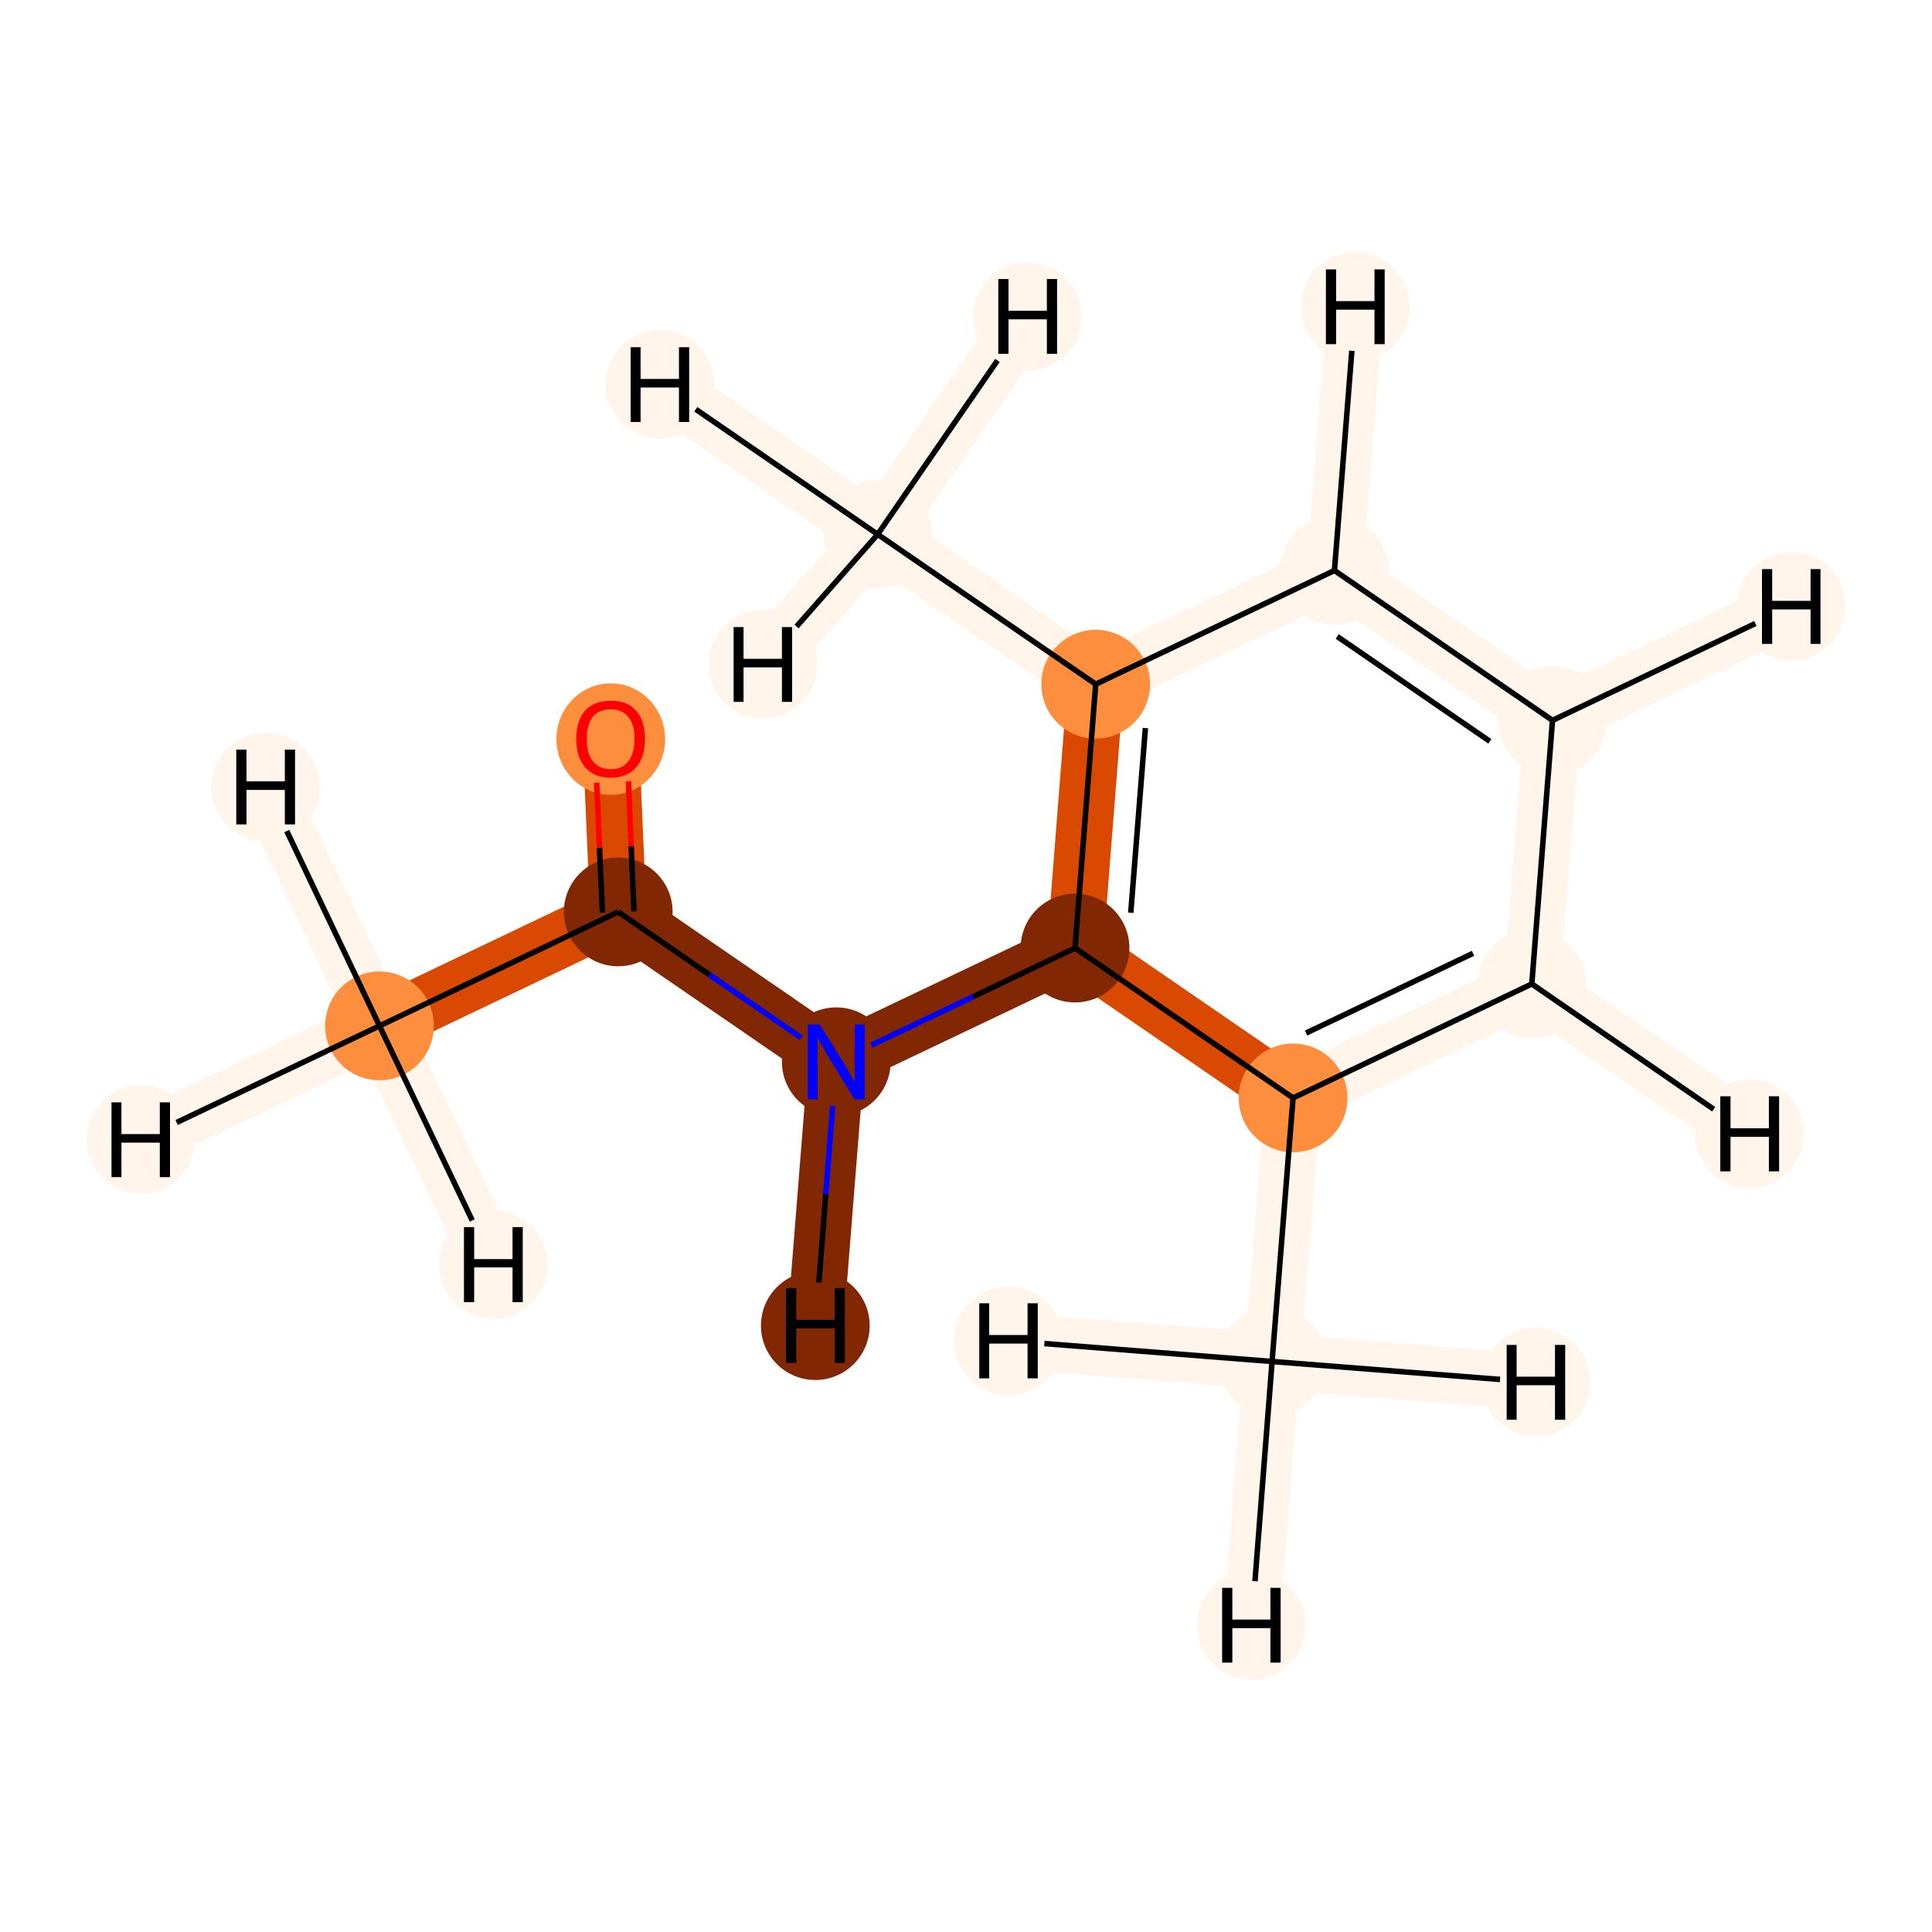 <?xml version='1.0' encoding='iso-8859-1'?>
<svg version='1.1' baseProfile='full'
              xmlns='http://www.w3.org/2000/svg'
                      xmlns:rdkit='http://www.rdkit.org/xml'
                      xmlns:xlink='http://www.w3.org/1999/xlink'
                  xml:space='preserve'
width='700px' height='700px' viewBox='0 0 700 700'>
<!-- END OF HEADER -->
<rect style='opacity:1.0;fill:#FFFFFF;stroke:none' width='700.0' height='700.0' x='0.0' y='0.0'> </rect>
<path d='M 137.5,371.7 L 224.0,330.4' style='fill:none;fill-rule:evenodd;stroke:#D94901;stroke-width:20.4px;stroke-linecap:butt;stroke-linejoin:miter;stroke-opacity:1' />
<path d='M 137.5,371.7 L 51.0,412.9' style='fill:none;fill-rule:evenodd;stroke:#FFF5EB;stroke-width:20.4px;stroke-linecap:butt;stroke-linejoin:miter;stroke-opacity:1' />
<path d='M 137.5,371.7 L 96.2,285.2' style='fill:none;fill-rule:evenodd;stroke:#FFF5EB;stroke-width:20.4px;stroke-linecap:butt;stroke-linejoin:miter;stroke-opacity:1' />
<path d='M 137.5,371.7 L 178.7,458.2' style='fill:none;fill-rule:evenodd;stroke:#FFF5EB;stroke-width:20.4px;stroke-linecap:butt;stroke-linejoin:miter;stroke-opacity:1' />
<path d='M 224.0,330.4 L 221.3,267.6' style='fill:none;fill-rule:evenodd;stroke:#D94901;stroke-width:20.4px;stroke-linecap:butt;stroke-linejoin:miter;stroke-opacity:1' />
<path d='M 224.0,330.4 L 303.0,384.7' style='fill:none;fill-rule:evenodd;stroke:#812703;stroke-width:20.4px;stroke-linecap:butt;stroke-linejoin:miter;stroke-opacity:1' />
<path d='M 303.0,384.7 L 389.5,343.5' style='fill:none;fill-rule:evenodd;stroke:#812703;stroke-width:20.4px;stroke-linecap:butt;stroke-linejoin:miter;stroke-opacity:1' />
<path d='M 303.0,384.7 L 295.4,480.3' style='fill:none;fill-rule:evenodd;stroke:#812703;stroke-width:20.4px;stroke-linecap:butt;stroke-linejoin:miter;stroke-opacity:1' />
<path d='M 389.5,343.5 L 397.0,247.9' style='fill:none;fill-rule:evenodd;stroke:#D94901;stroke-width:20.4px;stroke-linecap:butt;stroke-linejoin:miter;stroke-opacity:1' />
<path d='M 389.5,343.5 L 468.5,397.8' style='fill:none;fill-rule:evenodd;stroke:#D94901;stroke-width:20.4px;stroke-linecap:butt;stroke-linejoin:miter;stroke-opacity:1' />
<path d='M 397.0,247.9 L 318.0,193.6' style='fill:none;fill-rule:evenodd;stroke:#FFF5EB;stroke-width:20.4px;stroke-linecap:butt;stroke-linejoin:miter;stroke-opacity:1' />
<path d='M 397.0,247.9 L 483.5,206.7' style='fill:none;fill-rule:evenodd;stroke:#FFF5EB;stroke-width:20.4px;stroke-linecap:butt;stroke-linejoin:miter;stroke-opacity:1' />
<path d='M 318.0,193.6 L 239.1,139.3' style='fill:none;fill-rule:evenodd;stroke:#FFF5EB;stroke-width:20.4px;stroke-linecap:butt;stroke-linejoin:miter;stroke-opacity:1' />
<path d='M 318.0,193.6 L 372.3,114.7' style='fill:none;fill-rule:evenodd;stroke:#FFF5EB;stroke-width:20.4px;stroke-linecap:butt;stroke-linejoin:miter;stroke-opacity:1' />
<path d='M 318.0,193.6 L 276.4,240.7' style='fill:none;fill-rule:evenodd;stroke:#FFF5EB;stroke-width:20.4px;stroke-linecap:butt;stroke-linejoin:miter;stroke-opacity:1' />
<path d='M 483.5,206.7 L 562.5,261.0' style='fill:none;fill-rule:evenodd;stroke:#FFF5EB;stroke-width:20.4px;stroke-linecap:butt;stroke-linejoin:miter;stroke-opacity:1' />
<path d='M 483.5,206.7 L 491.1,111.1' style='fill:none;fill-rule:evenodd;stroke:#FFF5EB;stroke-width:20.4px;stroke-linecap:butt;stroke-linejoin:miter;stroke-opacity:1' />
<path d='M 562.5,261.0 L 555.0,356.5' style='fill:none;fill-rule:evenodd;stroke:#FFF5EB;stroke-width:20.4px;stroke-linecap:butt;stroke-linejoin:miter;stroke-opacity:1' />
<path d='M 562.5,261.0 L 649.0,219.7' style='fill:none;fill-rule:evenodd;stroke:#FFF5EB;stroke-width:20.4px;stroke-linecap:butt;stroke-linejoin:miter;stroke-opacity:1' />
<path d='M 555.0,356.5 L 468.5,397.8' style='fill:none;fill-rule:evenodd;stroke:#FFF5EB;stroke-width:20.4px;stroke-linecap:butt;stroke-linejoin:miter;stroke-opacity:1' />
<path d='M 555.0,356.5 L 633.9,410.8' style='fill:none;fill-rule:evenodd;stroke:#FFF5EB;stroke-width:20.4px;stroke-linecap:butt;stroke-linejoin:miter;stroke-opacity:1' />
<path d='M 468.5,397.8 L 460.9,493.3' style='fill:none;fill-rule:evenodd;stroke:#FFF5EB;stroke-width:20.4px;stroke-linecap:butt;stroke-linejoin:miter;stroke-opacity:1' />
<path d='M 460.9,493.3 L 453.4,588.9' style='fill:none;fill-rule:evenodd;stroke:#FFF5EB;stroke-width:20.4px;stroke-linecap:butt;stroke-linejoin:miter;stroke-opacity:1' />
<path d='M 460.9,493.3 L 365.4,485.8' style='fill:none;fill-rule:evenodd;stroke:#FFF5EB;stroke-width:20.4px;stroke-linecap:butt;stroke-linejoin:miter;stroke-opacity:1' />
<path d='M 460.9,493.3 L 556.5,500.8' style='fill:none;fill-rule:evenodd;stroke:#FFF5EB;stroke-width:20.4px;stroke-linecap:butt;stroke-linejoin:miter;stroke-opacity:1' />
<ellipse cx='137.5' cy='371.7' rx='19.2' ry='19.2'  style='fill:#FD8E3E;fill-rule:evenodd;stroke:#FD8E3E;stroke-width:1.0px;stroke-linecap:butt;stroke-linejoin:miter;stroke-opacity:1' />
<ellipse cx='224.0' cy='330.4' rx='19.2' ry='19.2'  style='fill:#812703;fill-rule:evenodd;stroke:#812703;stroke-width:1.0px;stroke-linecap:butt;stroke-linejoin:miter;stroke-opacity:1' />
<ellipse cx='221.3' cy='267.8' rx='19.2' ry='19.7'  style='fill:#FD8E3E;fill-rule:evenodd;stroke:#FD8E3E;stroke-width:1.0px;stroke-linecap:butt;stroke-linejoin:miter;stroke-opacity:1' />
<ellipse cx='303.0' cy='384.7' rx='19.2' ry='19.2'  style='fill:#812703;fill-rule:evenodd;stroke:#812703;stroke-width:1.0px;stroke-linecap:butt;stroke-linejoin:miter;stroke-opacity:1' />
<ellipse cx='389.5' cy='343.5' rx='19.2' ry='19.2'  style='fill:#812703;fill-rule:evenodd;stroke:#812703;stroke-width:1.0px;stroke-linecap:butt;stroke-linejoin:miter;stroke-opacity:1' />
<ellipse cx='397.0' cy='247.9' rx='19.2' ry='19.2'  style='fill:#FD8E3E;fill-rule:evenodd;stroke:#FD8E3E;stroke-width:1.0px;stroke-linecap:butt;stroke-linejoin:miter;stroke-opacity:1' />
<ellipse cx='318.0' cy='193.6' rx='19.2' ry='19.2'  style='fill:#FFF5EB;fill-rule:evenodd;stroke:#FFF5EB;stroke-width:1.0px;stroke-linecap:butt;stroke-linejoin:miter;stroke-opacity:1' />
<ellipse cx='483.5' cy='206.7' rx='19.2' ry='19.2'  style='fill:#FFF5EB;fill-rule:evenodd;stroke:#FFF5EB;stroke-width:1.0px;stroke-linecap:butt;stroke-linejoin:miter;stroke-opacity:1' />
<ellipse cx='562.5' cy='261.0' rx='19.2' ry='19.2'  style='fill:#FFF5EB;fill-rule:evenodd;stroke:#FFF5EB;stroke-width:1.0px;stroke-linecap:butt;stroke-linejoin:miter;stroke-opacity:1' />
<ellipse cx='555.0' cy='356.5' rx='19.2' ry='19.2'  style='fill:#FFF5EB;fill-rule:evenodd;stroke:#FFF5EB;stroke-width:1.0px;stroke-linecap:butt;stroke-linejoin:miter;stroke-opacity:1' />
<ellipse cx='468.5' cy='397.8' rx='19.2' ry='19.2'  style='fill:#FD8E3E;fill-rule:evenodd;stroke:#FD8E3E;stroke-width:1.0px;stroke-linecap:butt;stroke-linejoin:miter;stroke-opacity:1' />
<ellipse cx='460.9' cy='493.3' rx='19.2' ry='19.2'  style='fill:#FFF5EB;fill-rule:evenodd;stroke:#FFF5EB;stroke-width:1.0px;stroke-linecap:butt;stroke-linejoin:miter;stroke-opacity:1' />
<ellipse cx='51.0' cy='412.9' rx='19.2' ry='19.2'  style='fill:#FFF5EB;fill-rule:evenodd;stroke:#FFF5EB;stroke-width:1.0px;stroke-linecap:butt;stroke-linejoin:miter;stroke-opacity:1' />
<ellipse cx='96.2' cy='285.2' rx='19.2' ry='19.2'  style='fill:#FFF5EB;fill-rule:evenodd;stroke:#FFF5EB;stroke-width:1.0px;stroke-linecap:butt;stroke-linejoin:miter;stroke-opacity:1' />
<ellipse cx='178.7' cy='458.2' rx='19.2' ry='19.2'  style='fill:#FFF5EB;fill-rule:evenodd;stroke:#FFF5EB;stroke-width:1.0px;stroke-linecap:butt;stroke-linejoin:miter;stroke-opacity:1' />
<ellipse cx='295.4' cy='480.3' rx='19.2' ry='19.2'  style='fill:#812703;fill-rule:evenodd;stroke:#812703;stroke-width:1.0px;stroke-linecap:butt;stroke-linejoin:miter;stroke-opacity:1' />
<ellipse cx='239.1' cy='139.3' rx='19.2' ry='19.2'  style='fill:#FFF5EB;fill-rule:evenodd;stroke:#FFF5EB;stroke-width:1.0px;stroke-linecap:butt;stroke-linejoin:miter;stroke-opacity:1' />
<ellipse cx='372.3' cy='114.7' rx='19.2' ry='19.2'  style='fill:#FFF5EB;fill-rule:evenodd;stroke:#FFF5EB;stroke-width:1.0px;stroke-linecap:butt;stroke-linejoin:miter;stroke-opacity:1' />
<ellipse cx='276.4' cy='240.7' rx='19.2' ry='19.2'  style='fill:#FFF5EB;fill-rule:evenodd;stroke:#FFF5EB;stroke-width:1.0px;stroke-linecap:butt;stroke-linejoin:miter;stroke-opacity:1' />
<ellipse cx='491.1' cy='111.1' rx='19.2' ry='19.2'  style='fill:#FFF5EB;fill-rule:evenodd;stroke:#FFF5EB;stroke-width:1.0px;stroke-linecap:butt;stroke-linejoin:miter;stroke-opacity:1' />
<ellipse cx='649.0' cy='219.7' rx='19.2' ry='19.2'  style='fill:#FFF5EB;fill-rule:evenodd;stroke:#FFF5EB;stroke-width:1.0px;stroke-linecap:butt;stroke-linejoin:miter;stroke-opacity:1' />
<ellipse cx='633.9' cy='410.8' rx='19.2' ry='19.2'  style='fill:#FFF5EB;fill-rule:evenodd;stroke:#FFF5EB;stroke-width:1.0px;stroke-linecap:butt;stroke-linejoin:miter;stroke-opacity:1' />
<ellipse cx='453.4' cy='588.9' rx='19.2' ry='19.2'  style='fill:#FFF5EB;fill-rule:evenodd;stroke:#FFF5EB;stroke-width:1.0px;stroke-linecap:butt;stroke-linejoin:miter;stroke-opacity:1' />
<ellipse cx='365.4' cy='485.8' rx='19.2' ry='19.2'  style='fill:#FFF5EB;fill-rule:evenodd;stroke:#FFF5EB;stroke-width:1.0px;stroke-linecap:butt;stroke-linejoin:miter;stroke-opacity:1' />
<ellipse cx='556.5' cy='500.8' rx='19.2' ry='19.2'  style='fill:#FFF5EB;fill-rule:evenodd;stroke:#FFF5EB;stroke-width:1.0px;stroke-linecap:butt;stroke-linejoin:miter;stroke-opacity:1' />
<path class='bond-0 atom-0 atom-1' d='M 137.5,371.7 L 224.0,330.4' style='fill:none;fill-rule:evenodd;stroke:#000000;stroke-width:2.0px;stroke-linecap:butt;stroke-linejoin:miter;stroke-opacity:1' />
<path class='bond-12 atom-0 atom-12' d='M 137.5,371.7 L 64.0,406.7' style='fill:none;fill-rule:evenodd;stroke:#000000;stroke-width:2.0px;stroke-linecap:butt;stroke-linejoin:miter;stroke-opacity:1' />
<path class='bond-13 atom-0 atom-13' d='M 137.5,371.7 L 103.9,301.1' style='fill:none;fill-rule:evenodd;stroke:#000000;stroke-width:2.0px;stroke-linecap:butt;stroke-linejoin:miter;stroke-opacity:1' />
<path class='bond-14 atom-0 atom-14' d='M 137.5,371.7 L 171.1,442.2' style='fill:none;fill-rule:evenodd;stroke:#000000;stroke-width:2.0px;stroke-linecap:butt;stroke-linejoin:miter;stroke-opacity:1' />
<path class='bond-1 atom-1 atom-2' d='M 229.7,330.2 L 228.7,306.6' style='fill:none;fill-rule:evenodd;stroke:#000000;stroke-width:2.0px;stroke-linecap:butt;stroke-linejoin:miter;stroke-opacity:1' />
<path class='bond-1 atom-1 atom-2' d='M 228.7,306.6 L 227.7,283.1' style='fill:none;fill-rule:evenodd;stroke:#FF0000;stroke-width:2.0px;stroke-linecap:butt;stroke-linejoin:miter;stroke-opacity:1' />
<path class='bond-1 atom-1 atom-2' d='M 218.3,330.7 L 217.2,307.1' style='fill:none;fill-rule:evenodd;stroke:#000000;stroke-width:2.0px;stroke-linecap:butt;stroke-linejoin:miter;stroke-opacity:1' />
<path class='bond-1 atom-1 atom-2' d='M 217.2,307.1 L 216.2,283.6' style='fill:none;fill-rule:evenodd;stroke:#FF0000;stroke-width:2.0px;stroke-linecap:butt;stroke-linejoin:miter;stroke-opacity:1' />
<path class='bond-2 atom-1 atom-3' d='M 224.0,330.4 L 257.1,353.2' style='fill:none;fill-rule:evenodd;stroke:#000000;stroke-width:2.0px;stroke-linecap:butt;stroke-linejoin:miter;stroke-opacity:1' />
<path class='bond-2 atom-1 atom-3' d='M 257.1,353.2 L 290.3,376.0' style='fill:none;fill-rule:evenodd;stroke:#0000FF;stroke-width:2.0px;stroke-linecap:butt;stroke-linejoin:miter;stroke-opacity:1' />
<path class='bond-3 atom-3 atom-4' d='M 315.7,378.7 L 352.6,361.1' style='fill:none;fill-rule:evenodd;stroke:#0000FF;stroke-width:2.0px;stroke-linecap:butt;stroke-linejoin:miter;stroke-opacity:1' />
<path class='bond-3 atom-3 atom-4' d='M 352.6,361.1 L 389.5,343.5' style='fill:none;fill-rule:evenodd;stroke:#000000;stroke-width:2.0px;stroke-linecap:butt;stroke-linejoin:miter;stroke-opacity:1' />
<path class='bond-15 atom-3 atom-15' d='M 301.7,400.7 L 299.2,432.7' style='fill:none;fill-rule:evenodd;stroke:#0000FF;stroke-width:2.0px;stroke-linecap:butt;stroke-linejoin:miter;stroke-opacity:1' />
<path class='bond-15 atom-3 atom-15' d='M 299.2,432.7 L 296.7,464.7' style='fill:none;fill-rule:evenodd;stroke:#000000;stroke-width:2.0px;stroke-linecap:butt;stroke-linejoin:miter;stroke-opacity:1' />
<path class='bond-4 atom-4 atom-5' d='M 389.5,343.5 L 397.0,247.9' style='fill:none;fill-rule:evenodd;stroke:#000000;stroke-width:2.0px;stroke-linecap:butt;stroke-linejoin:miter;stroke-opacity:1' />
<path class='bond-4 atom-4 atom-5' d='M 409.7,330.7 L 415.0,263.8' style='fill:none;fill-rule:evenodd;stroke:#000000;stroke-width:2.0px;stroke-linecap:butt;stroke-linejoin:miter;stroke-opacity:1' />
<path class='bond-11 atom-10 atom-4' d='M 468.5,397.8 L 389.5,343.5' style='fill:none;fill-rule:evenodd;stroke:#000000;stroke-width:2.0px;stroke-linecap:butt;stroke-linejoin:miter;stroke-opacity:1' />
<path class='bond-5 atom-5 atom-6' d='M 397.0,247.9 L 318.0,193.6' style='fill:none;fill-rule:evenodd;stroke:#000000;stroke-width:2.0px;stroke-linecap:butt;stroke-linejoin:miter;stroke-opacity:1' />
<path class='bond-6 atom-5 atom-7' d='M 397.0,247.9 L 483.5,206.7' style='fill:none;fill-rule:evenodd;stroke:#000000;stroke-width:2.0px;stroke-linecap:butt;stroke-linejoin:miter;stroke-opacity:1' />
<path class='bond-16 atom-6 atom-16' d='M 318.0,193.6 L 252.1,148.3' style='fill:none;fill-rule:evenodd;stroke:#000000;stroke-width:2.0px;stroke-linecap:butt;stroke-linejoin:miter;stroke-opacity:1' />
<path class='bond-17 atom-6 atom-17' d='M 318.0,193.6 L 361.4,130.6' style='fill:none;fill-rule:evenodd;stroke:#000000;stroke-width:2.0px;stroke-linecap:butt;stroke-linejoin:miter;stroke-opacity:1' />
<path class='bond-18 atom-6 atom-18' d='M 318.0,193.6 L 288.6,227.0' style='fill:none;fill-rule:evenodd;stroke:#000000;stroke-width:2.0px;stroke-linecap:butt;stroke-linejoin:miter;stroke-opacity:1' />
<path class='bond-7 atom-7 atom-8' d='M 483.5,206.7 L 562.5,261.0' style='fill:none;fill-rule:evenodd;stroke:#000000;stroke-width:2.0px;stroke-linecap:butt;stroke-linejoin:miter;stroke-opacity:1' />
<path class='bond-7 atom-7 atom-8' d='M 484.5,230.6 L 539.8,268.6' style='fill:none;fill-rule:evenodd;stroke:#000000;stroke-width:2.0px;stroke-linecap:butt;stroke-linejoin:miter;stroke-opacity:1' />
<path class='bond-19 atom-7 atom-19' d='M 483.5,206.7 L 489.8,127.1' style='fill:none;fill-rule:evenodd;stroke:#000000;stroke-width:2.0px;stroke-linecap:butt;stroke-linejoin:miter;stroke-opacity:1' />
<path class='bond-8 atom-8 atom-9' d='M 562.5,261.0 L 555.0,356.5' style='fill:none;fill-rule:evenodd;stroke:#000000;stroke-width:2.0px;stroke-linecap:butt;stroke-linejoin:miter;stroke-opacity:1' />
<path class='bond-20 atom-8 atom-20' d='M 562.5,261.0 L 636.0,225.9' style='fill:none;fill-rule:evenodd;stroke:#000000;stroke-width:2.0px;stroke-linecap:butt;stroke-linejoin:miter;stroke-opacity:1' />
<path class='bond-9 atom-9 atom-10' d='M 555.0,356.5 L 468.5,397.8' style='fill:none;fill-rule:evenodd;stroke:#000000;stroke-width:2.0px;stroke-linecap:butt;stroke-linejoin:miter;stroke-opacity:1' />
<path class='bond-9 atom-9 atom-10' d='M 533.7,345.4 L 473.2,374.3' style='fill:none;fill-rule:evenodd;stroke:#000000;stroke-width:2.0px;stroke-linecap:butt;stroke-linejoin:miter;stroke-opacity:1' />
<path class='bond-21 atom-9 atom-21' d='M 555.0,356.5 L 620.9,401.9' style='fill:none;fill-rule:evenodd;stroke:#000000;stroke-width:2.0px;stroke-linecap:butt;stroke-linejoin:miter;stroke-opacity:1' />
<path class='bond-10 atom-10 atom-11' d='M 468.5,397.8 L 460.9,493.3' style='fill:none;fill-rule:evenodd;stroke:#000000;stroke-width:2.0px;stroke-linecap:butt;stroke-linejoin:miter;stroke-opacity:1' />
<path class='bond-22 atom-11 atom-22' d='M 460.9,493.3 L 454.7,572.9' style='fill:none;fill-rule:evenodd;stroke:#000000;stroke-width:2.0px;stroke-linecap:butt;stroke-linejoin:miter;stroke-opacity:1' />
<path class='bond-23 atom-11 atom-23' d='M 460.9,493.3 L 378.4,486.8' style='fill:none;fill-rule:evenodd;stroke:#000000;stroke-width:2.0px;stroke-linecap:butt;stroke-linejoin:miter;stroke-opacity:1' />
<path class='bond-24 atom-11 atom-24' d='M 460.9,493.3 L 543.5,499.8' style='fill:none;fill-rule:evenodd;stroke:#000000;stroke-width:2.0px;stroke-linecap:butt;stroke-linejoin:miter;stroke-opacity:1' />
<path  class='atom-2' d='M 208.8 267.7
Q 208.8 261.2, 212.0 257.5
Q 215.2 253.9, 221.3 253.9
Q 227.3 253.9, 230.5 257.5
Q 233.7 261.2, 233.7 267.7
Q 233.7 274.3, 230.5 278.0
Q 227.2 281.8, 221.3 281.8
Q 215.3 281.8, 212.0 278.0
Q 208.8 274.3, 208.8 267.7
M 221.3 278.7
Q 225.4 278.7, 227.6 275.9
Q 229.9 273.1, 229.9 267.7
Q 229.9 262.4, 227.6 259.7
Q 225.4 257.0, 221.3 257.0
Q 217.1 257.0, 214.9 259.6
Q 212.6 262.3, 212.6 267.7
Q 212.6 273.2, 214.9 275.9
Q 217.1 278.7, 221.3 278.7
' fill='#FF0000'/>
<path  class='atom-3' d='M 297.0 371.2
L 305.9 385.5
Q 306.8 386.9, 308.2 389.5
Q 309.6 392.1, 309.7 392.2
L 309.7 371.2
L 313.3 371.2
L 313.3 398.3
L 309.6 398.3
L 300.0 382.6
Q 298.9 380.7, 297.7 378.6
Q 296.6 376.5, 296.2 375.9
L 296.2 398.3
L 292.7 398.3
L 292.7 371.2
L 297.0 371.2
' fill='#0000FF'/>
<path  class='atom-12' d='M 40.4 399.4
L 44.0 399.4
L 44.0 410.9
L 57.9 410.9
L 57.9 399.4
L 61.6 399.4
L 61.6 426.5
L 57.9 426.5
L 57.9 414.0
L 44.0 414.0
L 44.0 426.5
L 40.4 426.5
L 40.4 399.4
' fill='#000000'/>
<path  class='atom-13' d='M 85.6 271.6
L 89.3 271.6
L 89.3 283.1
L 103.2 283.1
L 103.2 271.6
L 106.9 271.6
L 106.9 298.7
L 103.2 298.7
L 103.2 286.2
L 89.3 286.2
L 89.3 298.7
L 85.6 298.7
L 85.6 271.6
' fill='#000000'/>
<path  class='atom-14' d='M 168.1 444.6
L 171.8 444.6
L 171.8 456.2
L 185.7 456.2
L 185.7 444.6
L 189.4 444.6
L 189.4 471.8
L 185.7 471.8
L 185.7 459.2
L 171.8 459.2
L 171.8 471.8
L 168.1 471.8
L 168.1 444.6
' fill='#000000'/>
<path  class='atom-15' d='M 284.8 466.7
L 288.5 466.7
L 288.5 478.2
L 302.4 478.2
L 302.4 466.7
L 306.1 466.7
L 306.1 493.8
L 302.4 493.8
L 302.4 481.3
L 288.5 481.3
L 288.5 493.8
L 284.8 493.8
L 284.8 466.7
' fill='#000000'/>
<path  class='atom-16' d='M 228.5 125.8
L 232.1 125.8
L 232.1 137.3
L 246.0 137.3
L 246.0 125.8
L 249.7 125.8
L 249.7 152.9
L 246.0 152.9
L 246.0 140.4
L 232.1 140.4
L 232.1 152.9
L 228.5 152.9
L 228.5 125.8
' fill='#000000'/>
<path  class='atom-17' d='M 361.7 101.1
L 365.4 101.1
L 365.4 112.6
L 379.3 112.6
L 379.3 101.1
L 383.0 101.1
L 383.0 128.2
L 379.3 128.2
L 379.3 115.7
L 365.4 115.7
L 365.4 128.2
L 361.7 128.2
L 361.7 101.1
' fill='#000000'/>
<path  class='atom-18' d='M 265.8 227.2
L 269.4 227.2
L 269.4 238.7
L 283.3 238.7
L 283.3 227.2
L 287.0 227.2
L 287.0 254.3
L 283.3 254.3
L 283.3 241.8
L 269.4 241.8
L 269.4 254.3
L 265.8 254.3
L 265.8 227.2
' fill='#000000'/>
<path  class='atom-19' d='M 480.4 97.6
L 484.1 97.6
L 484.1 109.1
L 498.0 109.1
L 498.0 97.6
L 501.7 97.6
L 501.7 124.7
L 498.0 124.7
L 498.0 112.2
L 484.1 112.2
L 484.1 124.7
L 480.4 124.7
L 480.4 97.6
' fill='#000000'/>
<path  class='atom-20' d='M 638.4 206.2
L 642.1 206.2
L 642.1 217.7
L 656.0 217.7
L 656.0 206.2
L 659.6 206.2
L 659.6 233.3
L 656.0 233.3
L 656.0 220.8
L 642.1 220.8
L 642.1 233.3
L 638.4 233.3
L 638.4 206.2
' fill='#000000'/>
<path  class='atom-21' d='M 623.3 397.2
L 627.0 397.2
L 627.0 408.8
L 640.9 408.8
L 640.9 397.2
L 644.6 397.2
L 644.6 424.4
L 640.9 424.4
L 640.9 411.9
L 627.0 411.9
L 627.0 424.4
L 623.3 424.4
L 623.3 397.2
' fill='#000000'/>
<path  class='atom-22' d='M 442.8 575.3
L 446.5 575.3
L 446.5 586.8
L 460.3 586.8
L 460.3 575.3
L 464.0 575.3
L 464.0 602.4
L 460.3 602.4
L 460.3 589.9
L 446.5 589.9
L 446.5 602.4
L 442.8 602.4
L 442.8 575.3
' fill='#000000'/>
<path  class='atom-23' d='M 354.8 472.2
L 358.4 472.2
L 358.4 483.7
L 372.3 483.7
L 372.3 472.2
L 376.0 472.2
L 376.0 499.4
L 372.3 499.4
L 372.3 486.8
L 358.4 486.8
L 358.4 499.4
L 354.8 499.4
L 354.8 472.2
' fill='#000000'/>
<path  class='atom-24' d='M 545.9 487.3
L 549.5 487.3
L 549.5 498.8
L 563.4 498.8
L 563.4 487.3
L 567.1 487.3
L 567.1 514.4
L 563.4 514.4
L 563.4 501.9
L 549.5 501.9
L 549.5 514.4
L 545.9 514.4
L 545.9 487.3
' fill='#000000'/>
</svg>
